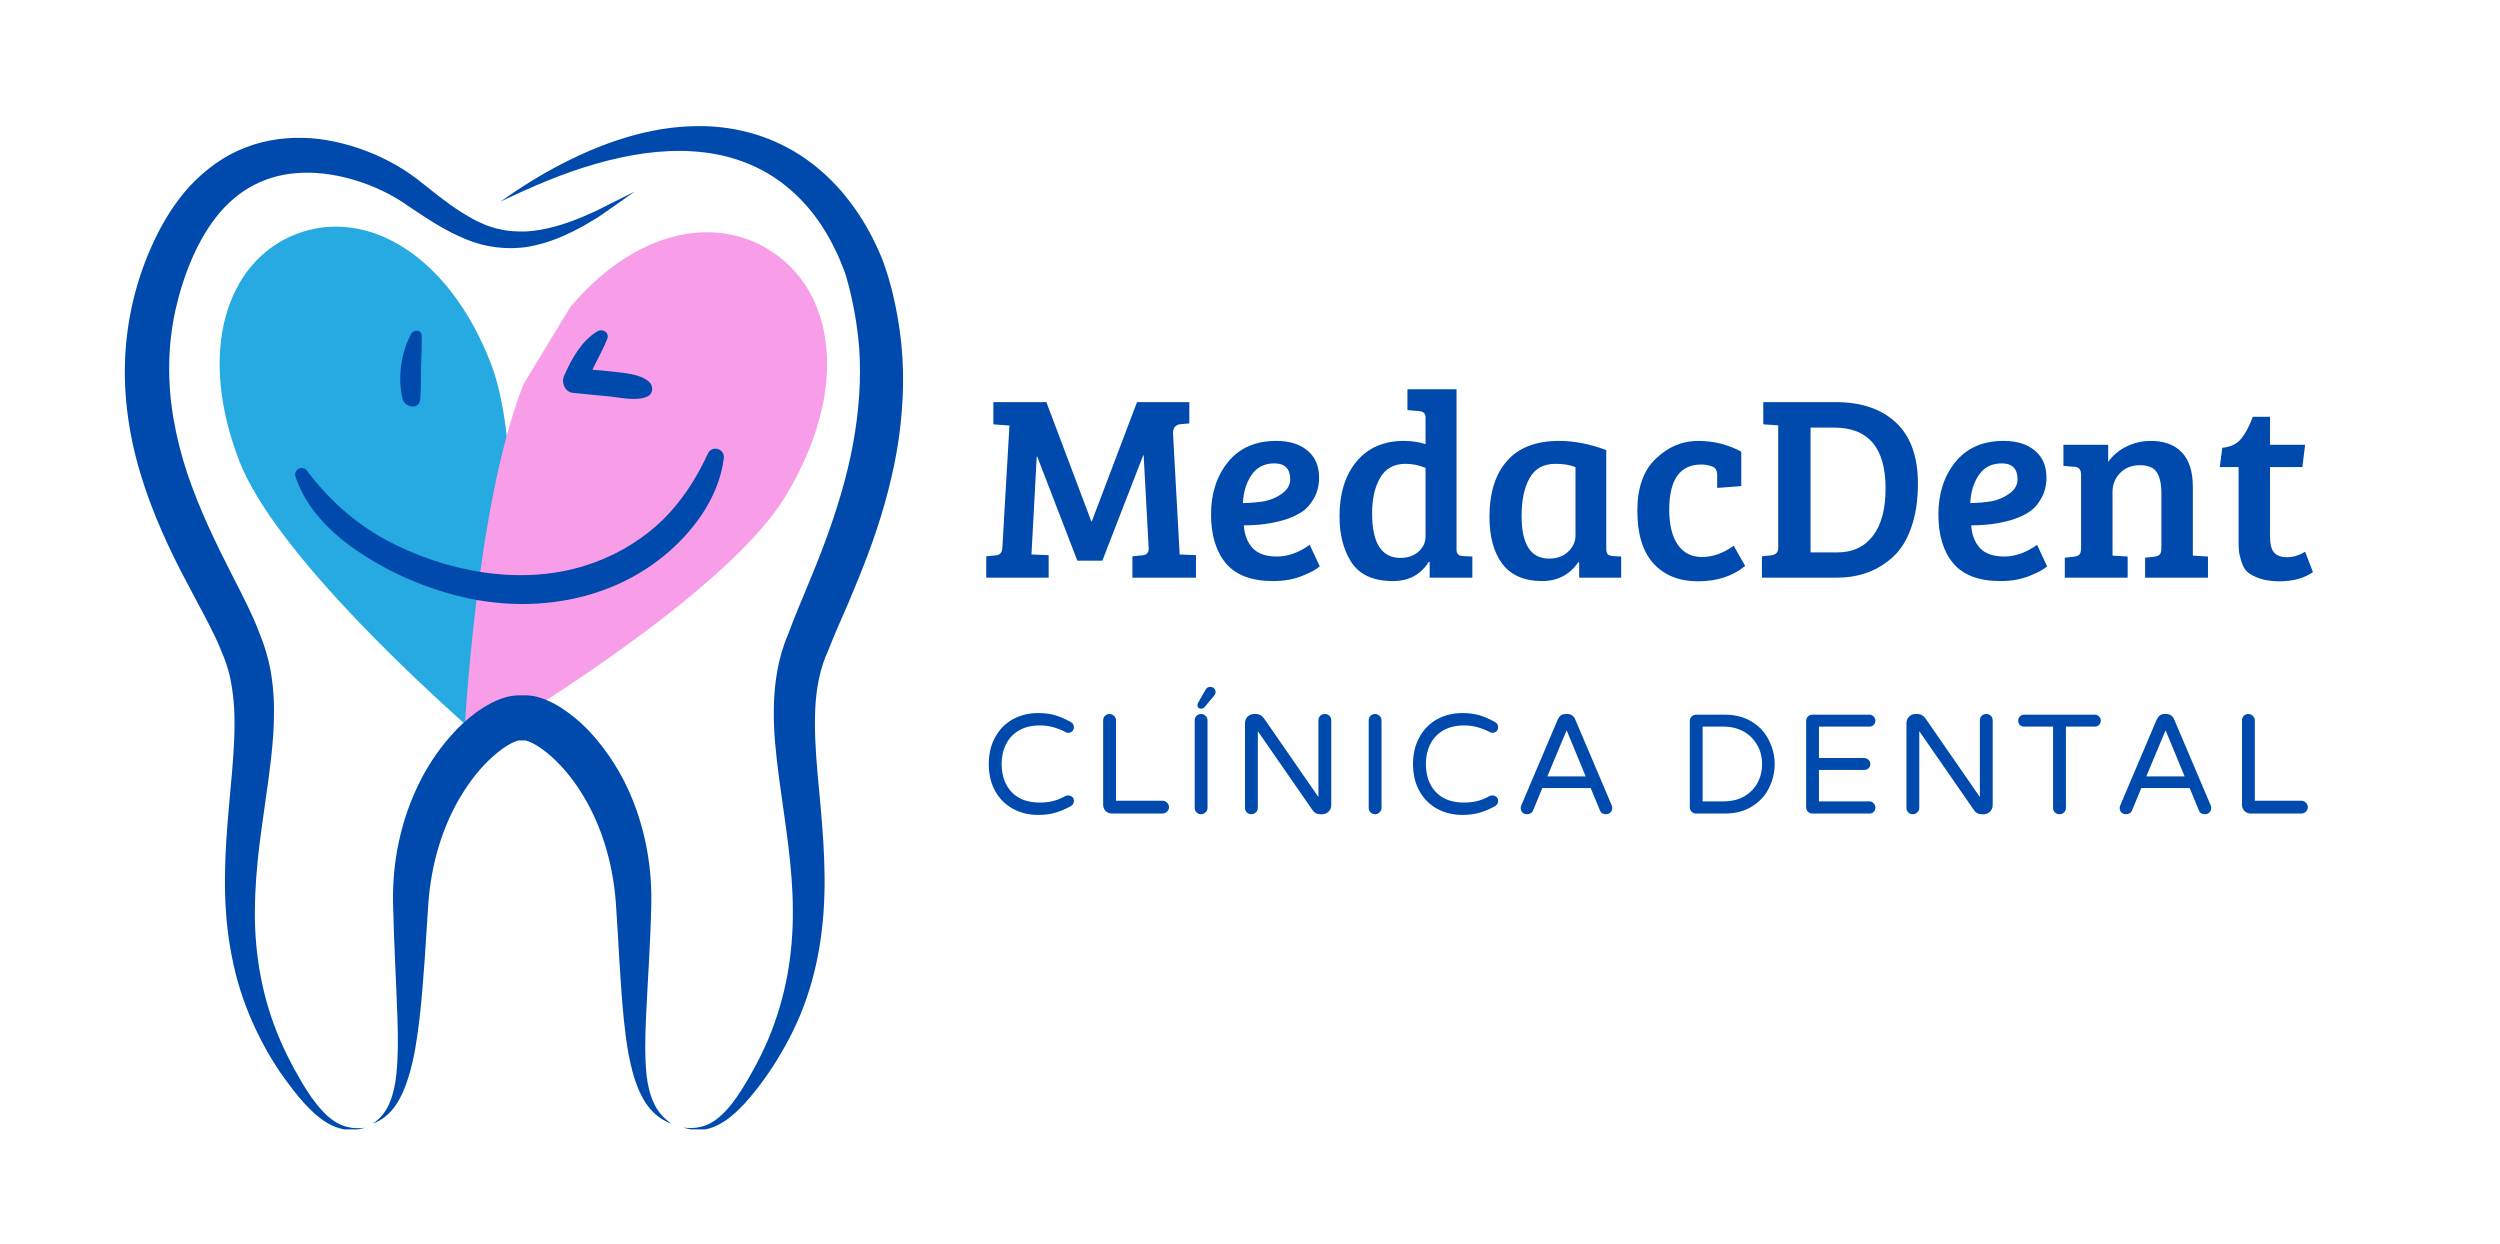 <svg xmlns="http://www.w3.org/2000/svg" xmlns:xlink="http://www.w3.org/1999/xlink" width="227" zoomAndPan="magnify" viewBox="0 0 170.25 84.75" height="113" preserveAspectRatio="xMidYMid meet" version="1.0"><defs><g/><clipPath id="c1fdae930d"><path d="M 14 15 L 35 15 L 35 51 L 14 51 Z M 14 15 " clip-rule="nonzero"/></clipPath><clipPath id="4f387970ac"><path d="M 42.133 47.258 L 24.738 53.984 L 11.281 19.195 L 28.676 12.469 Z M 42.133 47.258 " clip-rule="nonzero"/></clipPath><clipPath id="4770107244"><path d="M 42.133 47.258 L 24.738 53.984 L 11.281 19.195 L 28.676 12.469 Z M 42.133 47.258 " clip-rule="nonzero"/></clipPath><clipPath id="fbf8cd9fb5"><path d="M 31 15 L 57 15 L 57 51 L 31 51 Z M 31 15 " clip-rule="nonzero"/></clipPath><clipPath id="4d56554f56"><path d="M 40.227 55.656 L 23.801 45.688 L 44.324 11.867 L 60.75 21.836 Z M 40.227 55.656 " clip-rule="nonzero"/></clipPath><clipPath id="503a9f195c"><path d="M 40.227 55.656 L 23.801 45.688 L 44.324 11.867 L 60.75 21.836 Z M 40.227 55.656 " clip-rule="nonzero"/></clipPath><clipPath id="a7d37b55ca"><path d="M 38 22 L 45 22 L 45 28 L 38 28 Z M 38 22 " clip-rule="nonzero"/></clipPath><clipPath id="3b057771e9"><path d="M 20.836 20.703 L 50.129 23.078 L 48.527 42.797 L 19.234 40.418 Z M 20.836 20.703 " clip-rule="nonzero"/></clipPath><clipPath id="62a55397e8"><path d="M 20.836 20.703 L 50.129 23.078 L 48.527 42.797 L 19.234 40.418 Z M 20.836 20.703 " clip-rule="nonzero"/></clipPath><clipPath id="b775a18244"><path d="M 20 30 L 50 30 L 50 42 L 20 42 Z M 20 30 " clip-rule="nonzero"/></clipPath><clipPath id="94d49e7f7a"><path d="M 20.836 20.703 L 50.129 23.078 L 48.527 42.797 L 19.234 40.418 Z M 20.836 20.703 " clip-rule="nonzero"/></clipPath><clipPath id="7dde1f9b97"><path d="M 20.836 20.703 L 50.129 23.078 L 48.527 42.797 L 19.234 40.418 Z M 20.836 20.703 " clip-rule="nonzero"/></clipPath><clipPath id="4f5e74ef4a"><path d="M 27 22 L 29 22 L 29 28 L 27 28 Z M 27 22 " clip-rule="nonzero"/></clipPath><clipPath id="c48ea3f744"><path d="M 20.836 20.703 L 50.129 23.078 L 48.527 42.797 L 19.234 40.418 Z M 20.836 20.703 " clip-rule="nonzero"/></clipPath><clipPath id="02d1a54f3c"><path d="M 20.836 20.703 L 50.129 23.078 L 48.527 42.797 L 19.234 40.418 Z M 20.836 20.703 " clip-rule="nonzero"/></clipPath><clipPath id="1ee8a318f0"><path d="M 8.465 8.527 L 61.531 8.527 L 61.531 76.91 L 8.465 76.91 Z M 8.465 8.527 " clip-rule="nonzero"/></clipPath></defs><g clip-path="url(#c1fdae930d)"><g clip-path="url(#4f387970ac)"><g clip-path="url(#4770107244)"><path fill="#27aae1" d="M 16.297 31.395 C 13.398 23.898 15.438 17.77 20.168 15.941 C 24.902 14.109 30.535 17.273 33.434 24.766 C 35.887 31.113 34.445 45.652 33.945 49.949 C 33.914 50.211 33.777 50.391 33.531 50.484 C 33.285 50.578 33.062 50.539 32.863 50.367 C 29.602 47.523 18.75 37.742 16.297 31.395 Z M 16.297 31.395 " fill-opacity="1" fill-rule="nonzero"/></g></g></g><g clip-path="url(#fbf8cd9fb5)"><g clip-path="url(#4d56554f56)"><g clip-path="url(#503a9f195c)"><path fill="#f89de7" d="M 36.836 23.715 C 41.254 16.438 47.719 14.184 52.312 16.973 C 56.91 19.762 57.898 26.539 53.48 33.816 C 49.742 39.98 36.602 48.168 32.672 50.527 C 32.434 50.672 32.195 50.668 31.957 50.523 C 31.719 50.379 31.605 50.168 31.625 49.891 C 31.902 45.312 33.098 29.879 36.836 23.715 Z M 36.836 23.715 " fill-opacity="1" fill-rule="nonzero"/></g></g></g><g clip-path="url(#a7d37b55ca)"><g clip-path="url(#3b057771e9)"><g clip-path="url(#62a55397e8)"><path fill="#004aad" d="M 40.684 22.562 C 39.586 23.219 38.902 24.477 38.406 25.617 C 38.203 26.078 38.496 26.703 39.02 26.754 C 39.871 26.844 40.723 26.926 41.566 27.004 C 42.328 27.086 43.332 27.32 44.051 27.02 C 44.48 26.836 44.531 26.312 44.207 26.004 C 43.609 25.461 42.504 25.402 41.734 25.309 C 40.844 25.203 39.949 25.141 39.059 25.141 C 39.336 25.516 39.617 25.902 39.887 26.277 C 40.258 25.156 40.914 24.184 41.348 23.09 C 41.527 22.66 41.055 22.344 40.684 22.562 Z M 40.684 22.562 " fill-opacity="1" fill-rule="nonzero"/></g></g></g><g clip-path="url(#b775a18244)"><g clip-path="url(#94d49e7f7a)"><g clip-path="url(#7dde1f9b97)"><path fill="#004aad" d="M 20.125 32.469 C 20.875 34.703 22.621 36.391 24.547 37.664 C 26.691 39.078 29.094 40.102 31.594 40.68 C 36.441 41.789 41.723 40.902 45.531 37.586 C 47.414 35.949 48.973 33.723 49.293 31.203 C 49.375 30.566 48.488 30.289 48.211 30.887 C 47.383 32.672 46.316 34.324 44.852 35.668 C 43.398 36.988 41.691 37.949 39.812 38.531 C 35.352 39.918 30.277 38.914 26.238 36.746 C 24.125 35.59 22.344 33.965 20.895 32.043 C 20.574 31.637 19.965 32 20.125 32.469 Z M 20.125 32.469 " fill-opacity="1" fill-rule="nonzero"/></g></g></g><g clip-path="url(#4f5e74ef4a)"><g clip-path="url(#c48ea3f744)"><g clip-path="url(#02d1a54f3c)"><path fill="#004aad" d="M 28.008 22.723 C 27.305 24 27.07 25.734 27.41 27.156 C 27.559 27.762 28.566 27.945 28.621 27.184 C 28.68 26.453 28.656 25.715 28.672 24.984 C 28.691 24.258 28.738 23.547 28.715 22.832 C 28.703 22.438 28.164 22.434 28.008 22.723 Z M 28.008 22.723 " fill-opacity="1" fill-rule="nonzero"/></g></g></g><g clip-path="url(#1ee8a318f0)"><path fill="#004aad" d="M 8.816 29.051 C 9.281 31.887 10.266 34.566 11.43 37.082 C 12.016 38.344 12.66 39.559 13.293 40.746 C 13.613 41.336 13.922 41.93 14.223 42.508 C 14.52 43.086 14.805 43.66 15.016 44.191 L 15.039 44.258 L 15.051 44.289 C 15.316 44.887 15.535 45.512 15.68 46.176 C 15.812 46.848 15.906 47.535 15.945 48.246 C 16.023 49.676 15.918 51.168 15.793 52.684 C 15.527 55.719 15.164 58.887 15.387 62.078 C 15.492 63.672 15.758 65.27 16.184 66.816 C 16.613 68.359 17.242 69.844 17.996 71.238 C 18.188 71.582 18.375 71.938 18.594 72.266 C 18.809 72.598 19.004 72.941 19.246 73.254 C 19.48 73.574 19.703 73.895 19.945 74.203 C 20.188 74.516 20.438 74.816 20.703 75.113 C 21.242 75.691 21.828 76.266 22.562 76.621 C 22.926 76.801 23.324 76.918 23.723 76.941 C 24.121 76.973 24.512 76.898 24.887 76.797 C 24.5 76.844 24.113 76.844 23.746 76.766 C 23.379 76.695 23.039 76.535 22.734 76.332 C 22.426 76.125 22.152 75.875 21.906 75.594 C 21.652 75.324 21.422 75.023 21.207 74.719 C 20.988 74.414 20.785 74.094 20.59 73.766 C 20.398 73.441 20.215 73.102 20.027 72.777 C 19.672 72.109 19.328 71.438 19.039 70.738 C 17.855 67.969 17.336 65 17.355 62.023 C 17.367 60.531 17.488 59.035 17.668 57.535 C 17.855 56.031 18.094 54.516 18.297 52.965 C 18.398 52.188 18.496 51.41 18.562 50.605 C 18.637 49.809 18.664 48.988 18.66 48.16 C 18.648 47.336 18.574 46.484 18.422 45.633 C 18.262 44.781 18.008 43.934 17.664 43.109 L 17.699 43.207 C 17.441 42.477 17.137 41.836 16.836 41.211 C 16.535 40.582 16.223 39.98 15.918 39.383 C 15.309 38.188 14.719 37.012 14.18 35.82 C 13.645 34.637 13.156 33.438 12.75 32.223 C 12.352 31.012 12.031 29.781 11.82 28.543 C 11.395 26.07 11.41 23.547 11.949 21.113 C 12.496 18.695 13.457 16.273 14.965 14.477 C 15.73 13.594 16.637 12.867 17.688 12.414 C 18.727 11.938 19.895 11.742 21.09 11.762 C 22.293 11.785 23.516 12.031 24.695 12.441 C 25.285 12.648 25.859 12.895 26.414 13.18 C 26.684 13.324 26.957 13.477 27.215 13.637 L 27.41 13.766 L 27.613 13.902 L 28.035 14.188 C 29.164 14.941 30.336 15.719 31.676 16.27 C 33.004 16.844 34.547 17.035 35.961 16.805 C 37.379 16.566 38.664 15.984 39.852 15.316 L 40.734 14.789 C 41.02 14.602 41.289 14.402 41.566 14.211 C 42.121 13.824 42.676 13.438 43.219 13.047 C 42.617 13.344 42.012 13.648 41.41 13.953 C 41.109 14.102 40.812 14.258 40.512 14.402 L 39.598 14.801 C 38.375 15.309 37.102 15.684 35.84 15.762 C 35.211 15.773 34.59 15.758 33.992 15.598 C 33.691 15.551 33.402 15.43 33.113 15.34 C 32.969 15.285 32.828 15.211 32.691 15.152 C 32.551 15.094 32.406 15.031 32.273 14.949 C 31.168 14.363 30.133 13.57 29.094 12.738 L 28.699 12.426 L 28.5 12.27 L 28.277 12.098 C 27.984 11.875 27.68 11.676 27.375 11.484 C 26.758 11.102 26.117 10.77 25.453 10.488 C 24.125 9.926 22.703 9.539 21.211 9.414 C 19.727 9.305 18.164 9.48 16.715 10.047 C 15.254 10.598 13.98 11.555 12.938 12.66 C 11.914 13.781 11.129 15.055 10.508 16.371 C 9.891 17.688 9.406 19.043 9.074 20.449 C 8.738 21.855 8.547 23.301 8.508 24.746 C 8.465 26.191 8.582 27.637 8.816 29.051 Z M 58.023 20.402 C 57.957 20.137 57.902 19.867 57.836 19.605 L 57.625 18.832 C 57.59 18.699 57.539 18.594 57.504 18.473 L 57.359 18.098 C 57.258 17.852 57.16 17.598 57.047 17.355 C 56.598 16.379 56.062 15.449 55.418 14.609 C 54.77 13.77 54.023 13.023 53.172 12.395 C 52.328 11.766 51.379 11.277 50.371 10.93 C 49.363 10.578 48.289 10.379 47.195 10.309 C 46.098 10.234 44.98 10.293 43.867 10.445 C 42.75 10.602 41.633 10.852 40.535 11.168 C 39.43 11.488 38.34 11.871 37.27 12.309 C 36.195 12.746 35.133 13.227 34.078 13.734 C 35.98 12.371 38.02 11.176 40.203 10.242 C 42.395 9.316 44.754 8.652 47.227 8.594 C 48.465 8.555 49.727 8.688 50.949 9.008 C 52.176 9.324 53.363 9.844 54.445 10.535 C 55.523 11.223 56.492 12.086 57.324 13.051 C 58.148 14.02 58.855 15.078 59.422 16.207 C 59.566 16.484 59.699 16.777 59.828 17.059 L 60.016 17.492 C 60.074 17.645 60.148 17.809 60.195 17.957 L 60.492 18.859 C 60.582 19.16 60.66 19.457 60.738 19.75 C 61.039 20.953 61.25 22.172 61.379 23.402 C 61.504 24.633 61.531 25.871 61.469 27.102 C 61.41 28.332 61.277 29.551 61.066 30.758 C 60.637 33.164 59.953 35.5 59.109 37.746 C 58.688 38.867 58.234 39.969 57.777 41.055 C 57.312 42.129 56.828 43.195 56.438 44.211 L 56.41 44.277 L 56.398 44.305 C 55.855 45.484 55.586 46.824 55.52 48.246 C 55.453 49.672 55.543 51.16 55.676 52.676 C 55.949 55.707 56.309 58.879 56.086 62.086 C 55.973 63.684 55.723 65.281 55.285 66.832 C 55.066 67.605 54.809 68.367 54.5 69.109 C 54.191 69.852 53.84 70.57 53.453 71.262 C 52.676 72.656 51.789 73.949 50.723 75.133 C 50.18 75.711 49.586 76.277 48.852 76.633 C 48.484 76.816 48.086 76.93 47.688 76.949 C 47.281 76.973 46.895 76.898 46.52 76.789 C 46.906 76.832 47.293 76.832 47.66 76.754 C 48.031 76.676 48.367 76.52 48.668 76.312 C 49.273 75.891 49.754 75.312 50.184 74.695 C 50.613 74.082 50.988 73.418 51.355 72.754 C 51.719 72.09 52.051 71.406 52.34 70.719 C 52.918 69.332 53.34 67.902 53.613 66.441 C 53.879 64.98 54.004 63.504 53.992 62.02 C 53.992 59.035 53.469 56.066 53.051 52.973 C 52.852 51.422 52.664 49.828 52.699 48.16 C 52.73 46.527 52.977 44.789 53.684 43.164 C 54.105 42.008 54.566 40.949 55 39.887 C 55.441 38.82 55.875 37.766 56.262 36.695 C 57.035 34.566 57.691 32.418 58.09 30.234 C 58.492 28.055 58.664 25.84 58.508 23.656 C 58.414 22.559 58.258 21.473 58.023 20.402 Z M 26.559 75.035 C 26.793 74.453 26.922 73.828 26.988 73.195 C 27.121 71.926 27.109 70.629 27.066 69.332 C 26.98 66.727 26.816 64.113 26.766 61.438 C 26.75 60.738 26.789 60.039 26.848 59.34 C 26.922 58.637 27.023 57.938 27.18 57.246 C 27.477 55.855 27.957 54.5 28.605 53.207 C 29.258 51.914 30.094 50.715 31.133 49.641 C 31.664 49.109 32.238 48.613 32.926 48.18 C 33.27 47.965 33.645 47.766 34.09 47.594 C 34.312 47.512 34.566 47.438 34.863 47.391 C 35 47.367 35.211 47.352 35.332 47.352 L 35.859 47.352 C 36.027 47.359 36.203 47.379 36.336 47.402 L 36.547 47.445 L 36.734 47.5 C 36.859 47.535 36.973 47.578 37.082 47.617 C 37.523 47.789 37.891 47.992 38.234 48.211 C 38.91 48.652 39.492 49.145 40.016 49.676 C 41.055 50.77 41.887 51.977 42.539 53.262 C 43.828 55.844 44.402 58.711 44.355 61.5 C 44.301 64.172 44.105 66.797 43.988 69.398 C 43.934 70.695 43.902 71.992 44.035 73.25 C 44.113 73.875 44.238 74.496 44.504 75.066 C 44.746 75.645 45.176 76.141 45.719 76.52 C 45.09 76.301 44.52 75.867 44.105 75.301 C 43.895 75.023 43.727 74.715 43.582 74.402 C 43.43 74.086 43.316 73.762 43.207 73.434 C 42.797 72.121 42.629 70.773 42.484 69.445 C 42.219 66.793 42.129 64.152 41.945 61.566 C 41.773 59.098 41.125 56.699 39.969 54.621 C 39.387 53.582 38.688 52.621 37.875 51.824 C 37.469 51.426 37.039 51.07 36.605 50.801 C 36.395 50.668 36.18 50.559 36.004 50.492 C 35.961 50.473 35.918 50.461 35.887 50.457 L 35.84 50.438 C 35.828 50.438 35.82 50.438 35.809 50.43 C 35.805 50.43 35.797 50.426 35.797 50.426 L 35.34 50.426 C 35.332 50.426 35.328 50.426 35.328 50.426 C 35.328 50.426 35.328 50.43 35.328 50.426 C 35.328 50.426 35.332 50.426 35.332 50.426 C 35.328 50.426 35.328 50.426 35.328 50.426 C 35.297 50.43 35.23 50.441 35.145 50.473 C 34.977 50.535 34.766 50.637 34.547 50.77 C 34.121 51.027 33.684 51.398 33.281 51.781 C 32.461 52.574 31.762 53.539 31.176 54.57 C 30.012 56.648 29.352 59.043 29.172 61.504 C 28.992 64.094 28.871 66.742 28.566 69.391 C 28.406 70.715 28.223 72.059 27.812 73.367 C 27.609 74.02 27.348 74.672 26.961 75.25 C 26.57 75.824 26.02 76.309 25.387 76.512 C 25.949 76.152 26.336 75.621 26.559 75.035 Z M 35.797 50.426 C 35.793 50.43 35.785 50.426 35.797 50.426 Z M 35.797 50.426 " fill-opacity="1" fill-rule="nonzero"/></g><g fill="#004aad" fill-opacity="1"><g transform="translate(66.805, 39.337)"><g><path d="M 4.453 -11.953 L 7.516 -3.828 L 7.547 -3.828 L 10.625 -11.953 L 14.188 -11.953 L 14.188 -10.5 L 13.594 -10.453 C 13.238 -10.41 13.066 -10.195 13.078 -9.812 L 13.531 -1.578 L 14.641 -1.531 L 14.641 0 L 10.312 0 L 10.312 -1.453 L 10.953 -1.516 C 11.273 -1.535 11.43 -1.691 11.422 -1.984 L 11.078 -8.328 L 11.047 -8.328 L 8.266 -1.156 L 6.562 -1.156 L 3.828 -8.25 L 3.797 -8.25 L 3.438 -1.578 L 4.609 -1.531 L 4.609 0 L 0.359 0 L 0.359 -1.453 L 1 -1.516 C 1.281 -1.535 1.43 -1.695 1.453 -2 L 1.938 -10.359 L 0.844 -10.438 L 0.844 -11.953 Z M 4.453 -11.953 "/></g></g></g><g fill="#004aad" fill-opacity="1"><g transform="translate(81.8, 39.337)"><g><path d="M 5.109 -9.312 C 6.004 -9.312 6.711 -9.094 7.234 -8.656 C 7.766 -8.219 8.031 -7.602 8.031 -6.812 C 8.031 -6.289 7.914 -5.828 7.688 -5.422 C 7.469 -5.016 7.188 -4.695 6.844 -4.469 C 6.508 -4.25 6.102 -4.066 5.625 -3.922 C 4.82 -3.68 3.914 -3.562 2.906 -3.562 C 2.945 -2.926 3.145 -2.41 3.5 -2.016 C 3.863 -1.629 4.414 -1.438 5.156 -1.438 C 5.906 -1.438 6.648 -1.703 7.391 -2.234 L 8.078 -0.766 C 7.836 -0.555 7.43 -0.336 6.859 -0.109 C 6.285 0.117 5.633 0.234 4.906 0.234 C 3.445 0.234 2.375 -0.164 1.688 -0.969 C 1.008 -1.781 0.672 -2.895 0.672 -4.312 C 0.672 -5.727 1.055 -6.914 1.828 -7.875 C 2.609 -8.832 3.703 -9.312 5.109 -9.312 Z M 4.297 -5.203 C 4.734 -5.285 5.133 -5.457 5.5 -5.719 C 5.875 -5.988 6.062 -6.312 6.062 -6.688 C 6.062 -7.414 5.703 -7.781 4.984 -7.781 C 4.305 -7.781 3.785 -7.516 3.422 -6.984 C 3.066 -6.453 2.875 -5.816 2.844 -5.078 C 3.375 -5.086 3.859 -5.129 4.297 -5.203 Z M 4.297 -5.203 "/></g></g></g><g fill="#004aad" fill-opacity="1"><g transform="translate(90.502, 39.337)"><g><path d="M 5.109 -9.312 C 5.617 -9.312 6.109 -9.238 6.578 -9.094 L 6.578 -10.922 C 6.578 -11.18 6.422 -11.32 6.109 -11.344 L 5.344 -11.406 L 5.344 -12.828 L 8.688 -12.828 L 8.688 -1.891 C 8.695 -1.609 8.848 -1.469 9.141 -1.469 L 9.766 -1.438 L 9.766 0 L 6.859 0 L 6.859 -1.062 L 6.797 -1.078 C 6.254 -0.203 5.441 0.234 4.359 0.234 C 2.984 0.234 2.02 -0.223 1.469 -1.141 C 0.969 -1.961 0.719 -2.973 0.719 -4.172 C 0.719 -5.734 1.102 -6.977 1.875 -7.906 C 2.656 -8.844 3.734 -9.312 5.109 -9.312 Z M 6.578 -2.812 L 6.578 -7.469 C 6.148 -7.656 5.695 -7.75 5.219 -7.75 C 4.426 -7.75 3.848 -7.43 3.484 -6.797 C 3.117 -6.16 2.938 -5.352 2.938 -4.375 C 2.938 -2.352 3.582 -1.344 4.875 -1.344 C 5.363 -1.344 5.77 -1.484 6.094 -1.766 C 6.414 -2.047 6.578 -2.395 6.578 -2.812 Z M 6.578 -2.812 "/></g></g></g><g fill="#004aad" fill-opacity="1"><g transform="translate(100.714, 39.337)"><g><path d="M 8.672 -8.688 L 8.672 -2 C 8.672 -1.801 8.703 -1.664 8.766 -1.594 C 8.828 -1.531 8.945 -1.488 9.125 -1.469 L 9.688 -1.438 L 9.688 0 L 6.828 0 L 6.828 -1.047 L 6.781 -1.062 C 6.176 -0.195 5.352 0.234 4.312 0.234 C 3.094 0.234 2.188 -0.156 1.594 -0.938 C 1.008 -1.719 0.719 -2.785 0.719 -4.141 C 0.719 -5.766 1.113 -7.031 1.906 -7.938 C 2.695 -8.852 3.883 -9.312 5.469 -9.312 C 6.488 -9.312 7.555 -9.102 8.672 -8.688 Z M 6.578 -2.859 L 6.578 -7.516 C 6.242 -7.672 5.785 -7.75 5.203 -7.75 C 4.398 -7.75 3.816 -7.426 3.453 -6.781 C 3.086 -6.133 2.906 -5.273 2.906 -4.203 C 2.906 -2.266 3.531 -1.297 4.781 -1.297 C 5.312 -1.297 5.742 -1.453 6.078 -1.766 C 6.41 -2.086 6.578 -2.453 6.578 -2.859 Z M 6.578 -2.859 "/></g></g></g><g fill="#004aad" fill-opacity="1"><g transform="translate(110.909, 39.337)"><g><path d="M 2.766 -4.625 C 2.766 -3.602 2.957 -2.812 3.344 -2.25 C 3.727 -1.688 4.281 -1.406 5 -1.406 C 5.727 -1.406 6.445 -1.66 7.156 -2.172 L 7.938 -0.797 C 7.082 -0.098 6.016 0.25 4.734 0.25 C 3.453 0.25 2.441 -0.148 1.703 -0.953 C 0.961 -1.766 0.594 -2.961 0.594 -4.547 C 0.594 -6.129 1.016 -7.316 1.859 -8.109 C 2.703 -8.91 3.656 -9.312 4.719 -9.312 C 5.781 -9.312 6.766 -9.066 7.672 -8.578 L 7.672 -6.234 L 6.031 -6.109 L 6.031 -6.984 C 6.031 -7.305 5.91 -7.504 5.672 -7.578 C 5.441 -7.66 5.203 -7.703 4.953 -7.703 C 3.492 -7.703 2.766 -6.676 2.766 -4.625 Z M 2.766 -4.625 "/></g></g></g><g fill="#004aad" fill-opacity="1"><g transform="translate(119.377, 39.337)"><g><path d="M 0.609 0 L 0.609 -1.453 L 1.203 -1.516 C 1.547 -1.547 1.719 -1.711 1.719 -2.016 L 1.719 -10.375 L 0.703 -10.438 L 0.703 -11.953 L 5.625 -11.953 C 7.383 -11.953 8.758 -11.484 9.75 -10.547 C 10.738 -9.617 11.234 -8.238 11.234 -6.406 C 11.234 -5.258 11.082 -4.266 10.781 -3.422 C 10.488 -2.578 10.082 -1.914 9.562 -1.438 C 8.531 -0.477 7.25 0 5.719 0 Z M 3.922 -10.219 L 3.922 -1.719 L 5.75 -1.719 C 6.781 -1.719 7.582 -2.086 8.156 -2.828 C 8.738 -3.578 9.031 -4.66 9.031 -6.078 C 9.031 -8.836 7.859 -10.219 5.516 -10.219 Z M 3.922 -10.219 "/></g></g></g><g fill="#004aad" fill-opacity="1"><g transform="translate(131.333, 39.337)"><g><path d="M 5.109 -9.312 C 6.004 -9.312 6.711 -9.094 7.234 -8.656 C 7.766 -8.219 8.031 -7.602 8.031 -6.812 C 8.031 -6.289 7.914 -5.828 7.688 -5.422 C 7.469 -5.016 7.188 -4.695 6.844 -4.469 C 6.508 -4.25 6.102 -4.066 5.625 -3.922 C 4.82 -3.68 3.914 -3.562 2.906 -3.562 C 2.945 -2.926 3.145 -2.41 3.5 -2.016 C 3.863 -1.629 4.414 -1.438 5.156 -1.438 C 5.906 -1.438 6.648 -1.703 7.391 -2.234 L 8.078 -0.766 C 7.836 -0.555 7.43 -0.336 6.859 -0.109 C 6.285 0.117 5.633 0.234 4.906 0.234 C 3.445 0.234 2.375 -0.164 1.688 -0.969 C 1.008 -1.781 0.672 -2.895 0.672 -4.312 C 0.672 -5.727 1.055 -6.914 1.828 -7.875 C 2.609 -8.832 3.703 -9.312 5.109 -9.312 Z M 4.297 -5.203 C 4.734 -5.285 5.133 -5.457 5.5 -5.719 C 5.875 -5.988 6.062 -6.312 6.062 -6.688 C 6.062 -7.414 5.703 -7.781 4.984 -7.781 C 4.305 -7.781 3.785 -7.516 3.422 -6.984 C 3.066 -6.453 2.875 -5.816 2.844 -5.078 C 3.375 -5.086 3.859 -5.129 4.297 -5.203 Z M 4.297 -5.203 "/></g></g></g><g fill="#004aad" fill-opacity="1"><g transform="translate(140.035, 39.337)"><g><path d="M 0.484 -7.609 L 0.484 -9.047 L 3.531 -9.047 L 3.531 -7.875 C 3.844 -8.32 4.254 -8.672 4.766 -8.922 C 5.285 -9.18 5.844 -9.312 6.438 -9.312 C 7.352 -9.312 8.055 -9.051 8.547 -8.531 C 9.047 -8.008 9.297 -7.227 9.297 -6.188 L 9.297 -1.5 L 10.328 -1.438 L 10.328 0 L 6.047 0 L 6.047 -1.359 L 6.641 -1.422 C 6.816 -1.441 6.945 -1.488 7.031 -1.562 C 7.113 -1.645 7.156 -1.797 7.156 -2.016 L 7.156 -5.719 C 7.156 -6.375 7.051 -6.859 6.844 -7.172 C 6.645 -7.492 6.258 -7.656 5.688 -7.656 C 5.125 -7.656 4.672 -7.473 4.328 -7.109 C 3.992 -6.754 3.828 -6.332 3.828 -5.844 L 3.828 -1.5 L 4.859 -1.438 L 4.859 0 L 0.578 0 L 0.578 -1.359 L 1.172 -1.422 C 1.348 -1.441 1.477 -1.488 1.562 -1.562 C 1.645 -1.645 1.688 -1.797 1.688 -2.016 L 1.688 -7 C 1.688 -7.352 1.535 -7.535 1.234 -7.547 Z M 0.484 -7.609 "/></g></g></g><g fill="#004aad" fill-opacity="1"><g transform="translate(150.823, 39.337)"><g><path d="M 2.594 -10.953 L 3.766 -10.953 L 3.766 -9.047 L 6.156 -9.047 L 5.969 -7.531 L 3.766 -7.531 L 3.766 -2.812 C 3.766 -2.281 3.859 -1.91 4.047 -1.703 C 4.234 -1.492 4.531 -1.391 4.938 -1.391 C 5.344 -1.391 5.75 -1.516 6.156 -1.766 L 6.688 -0.375 C 6.094 0.039 5.332 0.25 4.406 0.25 C 3.863 0.25 3.406 0.18 3.031 0.047 C 2.664 -0.086 2.391 -0.238 2.203 -0.406 C 2.023 -0.582 1.891 -0.832 1.797 -1.156 C 1.703 -1.477 1.648 -1.727 1.641 -1.906 C 1.629 -2.094 1.625 -2.367 1.625 -2.734 L 1.625 -7.531 L 0.344 -7.531 L 0.516 -8.844 C 1.078 -8.895 1.504 -9.098 1.797 -9.453 C 2.086 -9.805 2.352 -10.305 2.594 -10.953 Z M 2.594 -10.953 "/></g></g></g><g fill="#004aad" fill-opacity="1"><g transform="translate(66.805, 55.403)"><g><path d="M 3.906 0.094 C 3.258 0.094 2.68 -0.047 2.172 -0.328 C 1.66 -0.609 1.258 -1.008 0.969 -1.531 C 0.676 -2.051 0.531 -2.664 0.531 -3.375 C 0.531 -4.07 0.676 -4.68 0.969 -5.203 C 1.258 -5.734 1.66 -6.141 2.172 -6.422 C 2.68 -6.703 3.258 -6.844 3.906 -6.844 C 4.344 -6.844 4.734 -6.789 5.078 -6.688 C 5.422 -6.582 5.766 -6.43 6.109 -6.234 C 6.254 -6.16 6.328 -6.039 6.328 -5.875 C 6.328 -5.77 6.289 -5.68 6.219 -5.609 C 6.145 -5.535 6.051 -5.5 5.938 -5.5 C 5.875 -5.5 5.816 -5.516 5.766 -5.547 C 5.484 -5.691 5.207 -5.801 4.938 -5.875 C 4.664 -5.957 4.352 -6 4 -6 C 3.445 -6 2.973 -5.883 2.578 -5.656 C 2.191 -5.426 1.898 -5.113 1.703 -4.719 C 1.504 -4.32 1.406 -3.875 1.406 -3.375 C 1.406 -2.863 1.504 -2.41 1.703 -2.016 C 1.898 -1.617 2.191 -1.305 2.578 -1.078 C 2.973 -0.859 3.445 -0.75 4 -0.75 C 4.352 -0.75 4.664 -0.785 4.938 -0.859 C 5.207 -0.93 5.484 -1.047 5.766 -1.203 C 5.816 -1.223 5.875 -1.234 5.938 -1.234 C 6.051 -1.234 6.145 -1.195 6.219 -1.125 C 6.289 -1.062 6.328 -0.977 6.328 -0.875 C 6.328 -0.707 6.254 -0.582 6.109 -0.5 C 5.766 -0.312 5.422 -0.164 5.078 -0.062 C 4.734 0.039 4.344 0.094 3.906 0.094 Z M 3.906 0.094 "/></g></g></g><g fill="#004aad" fill-opacity="1"><g transform="translate(74.187, 55.403)"><g><path d="M 1.547 0 C 1.379 0 1.234 -0.055 1.109 -0.172 C 0.992 -0.297 0.938 -0.441 0.938 -0.609 L 0.938 -6.344 C 0.938 -6.469 0.977 -6.57 1.062 -6.656 C 1.145 -6.738 1.25 -6.781 1.375 -6.781 C 1.488 -6.781 1.586 -6.738 1.672 -6.656 C 1.766 -6.57 1.812 -6.469 1.812 -6.344 L 1.812 -0.875 L 4.969 -0.875 C 5.094 -0.875 5.195 -0.832 5.281 -0.75 C 5.375 -0.664 5.422 -0.562 5.422 -0.438 C 5.422 -0.312 5.375 -0.207 5.281 -0.125 C 5.195 -0.039 5.094 0 4.969 0 Z M 1.547 0 "/></g></g></g><g fill="#004aad" fill-opacity="1"><g transform="translate(80.421, 55.403)"><g><path d="M 1.375 0.047 C 1.25 0.047 1.145 0.004 1.062 -0.078 C 0.977 -0.16 0.938 -0.266 0.938 -0.391 L 0.938 -6.344 C 0.938 -6.469 0.977 -6.57 1.062 -6.656 C 1.145 -6.738 1.25 -6.781 1.375 -6.781 C 1.488 -6.781 1.586 -6.738 1.672 -6.656 C 1.766 -6.57 1.812 -6.469 1.812 -6.344 L 1.812 -0.391 C 1.812 -0.266 1.766 -0.16 1.672 -0.078 C 1.586 0.004 1.488 0.047 1.375 0.047 Z M 1.375 -7.141 C 1.301 -7.141 1.238 -7.16 1.188 -7.203 C 1.145 -7.254 1.125 -7.316 1.125 -7.391 C 1.125 -7.453 1.145 -7.516 1.188 -7.578 L 1.688 -8.453 C 1.75 -8.566 1.852 -8.625 2 -8.625 C 2.102 -8.625 2.188 -8.594 2.25 -8.531 C 2.32 -8.469 2.359 -8.383 2.359 -8.281 C 2.359 -8.188 2.328 -8.102 2.266 -8.031 L 1.594 -7.234 C 1.531 -7.172 1.457 -7.141 1.375 -7.141 Z M 1.375 -7.141 "/></g></g></g><g fill="#004aad" fill-opacity="1"><g transform="translate(83.846, 55.403)"><g><path d="M 1.375 0.047 C 1.25 0.047 1.145 0.004 1.062 -0.078 C 0.977 -0.16 0.938 -0.266 0.938 -0.391 L 0.938 -6.156 C 0.938 -6.32 0.992 -6.469 1.109 -6.594 C 1.234 -6.719 1.383 -6.781 1.562 -6.781 L 1.688 -6.781 C 1.895 -6.781 2.07 -6.688 2.219 -6.5 L 5.938 -1.125 L 5.938 -6.344 C 5.938 -6.469 5.977 -6.57 6.062 -6.656 C 6.145 -6.738 6.25 -6.781 6.375 -6.781 C 6.5 -6.781 6.602 -6.738 6.688 -6.656 C 6.77 -6.57 6.812 -6.469 6.812 -6.344 L 6.812 -0.578 C 6.812 -0.398 6.75 -0.25 6.625 -0.125 C 6.5 -0.008 6.352 0.047 6.188 0.047 L 6.062 0.047 C 5.957 0.047 5.859 0.023 5.766 -0.016 C 5.68 -0.066 5.609 -0.133 5.547 -0.219 L 1.812 -5.609 L 1.812 -0.391 C 1.812 -0.266 1.766 -0.16 1.672 -0.078 C 1.586 0.004 1.488 0.047 1.375 0.047 Z M 1.375 0.047 "/></g></g></g><g fill="#004aad" fill-opacity="1"><g transform="translate(92.27, 55.403)"><g><path d="M 1.375 0.047 C 1.25 0.047 1.145 0.004 1.062 -0.078 C 0.977 -0.16 0.938 -0.266 0.938 -0.391 L 0.938 -6.344 C 0.938 -6.469 0.977 -6.57 1.062 -6.656 C 1.145 -6.738 1.25 -6.781 1.375 -6.781 C 1.488 -6.781 1.586 -6.738 1.672 -6.656 C 1.766 -6.57 1.812 -6.469 1.812 -6.344 L 1.812 -0.391 C 1.812 -0.266 1.766 -0.16 1.672 -0.078 C 1.586 0.004 1.488 0.047 1.375 0.047 Z M 1.375 0.047 "/></g></g></g><g fill="#004aad" fill-opacity="1"><g transform="translate(95.696, 55.403)"><g><path d="M 3.906 0.094 C 3.258 0.094 2.68 -0.047 2.172 -0.328 C 1.66 -0.609 1.258 -1.008 0.969 -1.531 C 0.676 -2.051 0.531 -2.664 0.531 -3.375 C 0.531 -4.07 0.676 -4.68 0.969 -5.203 C 1.258 -5.734 1.66 -6.141 2.172 -6.422 C 2.68 -6.703 3.258 -6.844 3.906 -6.844 C 4.344 -6.844 4.734 -6.789 5.078 -6.688 C 5.422 -6.582 5.766 -6.43 6.109 -6.234 C 6.254 -6.16 6.328 -6.039 6.328 -5.875 C 6.328 -5.77 6.289 -5.68 6.219 -5.609 C 6.145 -5.535 6.051 -5.5 5.938 -5.5 C 5.875 -5.5 5.816 -5.516 5.766 -5.547 C 5.484 -5.691 5.207 -5.801 4.938 -5.875 C 4.664 -5.957 4.352 -6 4 -6 C 3.445 -6 2.973 -5.883 2.578 -5.656 C 2.191 -5.426 1.898 -5.113 1.703 -4.719 C 1.504 -4.32 1.406 -3.875 1.406 -3.375 C 1.406 -2.863 1.504 -2.41 1.703 -2.016 C 1.898 -1.617 2.191 -1.305 2.578 -1.078 C 2.973 -0.859 3.445 -0.75 4 -0.75 C 4.352 -0.75 4.664 -0.785 4.938 -0.859 C 5.207 -0.93 5.484 -1.047 5.766 -1.203 C 5.816 -1.223 5.875 -1.234 5.938 -1.234 C 6.051 -1.234 6.145 -1.195 6.219 -1.125 C 6.289 -1.062 6.328 -0.977 6.328 -0.875 C 6.328 -0.707 6.254 -0.582 6.109 -0.5 C 5.766 -0.312 5.422 -0.164 5.078 -0.062 C 4.734 0.039 4.344 0.094 3.906 0.094 Z M 3.906 0.094 "/></g></g></g><g fill="#004aad" fill-opacity="1"><g transform="translate(103.078, 55.403)"><g><path d="M 0.922 0.047 C 0.785 0.047 0.676 0.004 0.594 -0.078 C 0.52 -0.16 0.484 -0.266 0.484 -0.391 C 0.484 -0.441 0.5 -0.504 0.531 -0.578 L 3 -6.391 C 3.051 -6.504 3.117 -6.598 3.203 -6.672 C 3.297 -6.742 3.41 -6.781 3.547 -6.781 L 3.656 -6.781 C 3.789 -6.781 3.906 -6.742 4 -6.672 C 4.094 -6.598 4.16 -6.504 4.203 -6.391 L 6.672 -0.578 C 6.703 -0.504 6.719 -0.441 6.719 -0.391 C 6.719 -0.266 6.676 -0.16 6.594 -0.078 C 6.52 0.004 6.414 0.047 6.281 0.047 C 6.195 0.047 6.113 0.023 6.031 -0.016 C 5.957 -0.066 5.906 -0.133 5.875 -0.219 L 5.25 -1.734 L 1.953 -1.734 L 1.328 -0.219 C 1.297 -0.133 1.238 -0.066 1.156 -0.016 C 1.082 0.023 1.004 0.047 0.922 0.047 Z M 2.297 -2.531 L 4.906 -2.531 L 3.609 -5.672 Z M 2.297 -2.531 "/></g></g></g><g fill="#004aad" fill-opacity="1"><g transform="translate(110.952, 55.403)"><g/></g></g><g fill="#004aad" fill-opacity="1"><g transform="translate(114.137, 55.403)"><g><path d="M 1.375 0 C 1.25 0 1.145 -0.039 1.062 -0.125 C 0.977 -0.207 0.938 -0.312 0.938 -0.438 L 0.938 -6.297 C 0.938 -6.422 0.977 -6.523 1.062 -6.609 C 1.145 -6.691 1.25 -6.734 1.375 -6.734 L 3.312 -6.734 C 4.039 -6.734 4.66 -6.57 5.172 -6.25 C 5.691 -5.926 6.078 -5.504 6.328 -4.984 C 6.586 -4.473 6.719 -3.938 6.719 -3.375 C 6.719 -2.801 6.586 -2.254 6.328 -1.734 C 6.078 -1.223 5.691 -0.805 5.172 -0.484 C 4.66 -0.16 4.039 0 3.312 0 Z M 3.203 -0.828 C 3.734 -0.828 4.195 -0.93 4.594 -1.141 C 4.988 -1.359 5.297 -1.656 5.516 -2.031 C 5.742 -2.414 5.859 -2.863 5.859 -3.375 C 5.859 -3.875 5.742 -4.312 5.516 -4.688 C 5.297 -5.07 4.988 -5.375 4.594 -5.594 C 4.195 -5.812 3.734 -5.922 3.203 -5.922 L 1.812 -5.922 L 1.812 -0.828 Z M 3.203 -0.828 "/></g></g></g><g fill="#004aad" fill-opacity="1"><g transform="translate(122.059, 55.403)"><g><path d="M 1.375 0 C 1.25 0 1.145 -0.039 1.062 -0.125 C 0.977 -0.207 0.938 -0.312 0.938 -0.438 L 0.938 -6.297 C 0.938 -6.422 0.977 -6.523 1.062 -6.609 C 1.145 -6.691 1.25 -6.734 1.375 -6.734 L 5.25 -6.734 C 5.363 -6.734 5.457 -6.691 5.531 -6.609 C 5.613 -6.535 5.656 -6.441 5.656 -6.328 C 5.656 -6.211 5.613 -6.113 5.531 -6.031 C 5.457 -5.957 5.363 -5.922 5.25 -5.922 L 1.812 -5.922 L 1.812 -3.781 L 4.891 -3.781 C 5.004 -3.781 5.102 -3.738 5.188 -3.656 C 5.27 -3.582 5.312 -3.488 5.312 -3.375 C 5.312 -3.258 5.27 -3.16 5.188 -3.078 C 5.102 -3.004 5.004 -2.969 4.891 -2.969 L 1.812 -2.969 L 1.812 -0.828 L 5.25 -0.828 C 5.363 -0.828 5.457 -0.785 5.531 -0.703 C 5.613 -0.617 5.656 -0.52 5.656 -0.406 C 5.656 -0.289 5.613 -0.191 5.531 -0.109 C 5.457 -0.035 5.363 0 5.25 0 Z M 1.375 0 "/></g></g></g><g fill="#004aad" fill-opacity="1"><g transform="translate(128.891, 55.403)"><g><path d="M 1.375 0.047 C 1.25 0.047 1.145 0.004 1.062 -0.078 C 0.977 -0.16 0.938 -0.266 0.938 -0.391 L 0.938 -6.156 C 0.938 -6.32 0.992 -6.469 1.109 -6.594 C 1.234 -6.719 1.383 -6.781 1.562 -6.781 L 1.688 -6.781 C 1.895 -6.781 2.07 -6.688 2.219 -6.5 L 5.938 -1.125 L 5.938 -6.344 C 5.938 -6.469 5.977 -6.57 6.062 -6.656 C 6.145 -6.738 6.25 -6.781 6.375 -6.781 C 6.5 -6.781 6.602 -6.738 6.688 -6.656 C 6.77 -6.57 6.812 -6.469 6.812 -6.344 L 6.812 -0.578 C 6.812 -0.398 6.75 -0.25 6.625 -0.125 C 6.5 -0.008 6.352 0.047 6.188 0.047 L 6.062 0.047 C 5.957 0.047 5.859 0.023 5.766 -0.016 C 5.68 -0.066 5.609 -0.133 5.547 -0.219 L 1.812 -5.609 L 1.812 -0.391 C 1.812 -0.266 1.766 -0.16 1.672 -0.078 C 1.586 0.004 1.488 0.047 1.375 0.047 Z M 1.375 0.047 "/></g></g></g><g fill="#004aad" fill-opacity="1"><g transform="translate(137.315, 55.403)"><g><path d="M 2.938 0.047 C 2.812 0.047 2.707 0.004 2.625 -0.078 C 2.539 -0.16 2.5 -0.266 2.5 -0.391 L 2.5 -5.922 L 0.531 -5.922 C 0.414 -5.922 0.316 -5.957 0.234 -6.031 C 0.16 -6.113 0.125 -6.211 0.125 -6.328 C 0.125 -6.441 0.16 -6.535 0.234 -6.609 C 0.316 -6.691 0.414 -6.734 0.531 -6.734 L 5.344 -6.734 C 5.457 -6.734 5.551 -6.691 5.625 -6.609 C 5.707 -6.535 5.75 -6.441 5.75 -6.328 C 5.75 -6.211 5.707 -6.113 5.625 -6.031 C 5.551 -5.957 5.457 -5.922 5.344 -5.922 L 3.375 -5.922 L 3.375 -0.391 C 3.375 -0.266 3.332 -0.16 3.25 -0.078 C 3.164 0.004 3.062 0.047 2.938 0.047 Z M 2.938 0.047 "/></g></g></g><g fill="#004aad" fill-opacity="1"><g transform="translate(143.867, 55.403)"><g><path d="M 0.922 0.047 C 0.785 0.047 0.676 0.004 0.594 -0.078 C 0.52 -0.16 0.484 -0.266 0.484 -0.391 C 0.484 -0.441 0.5 -0.504 0.531 -0.578 L 3 -6.391 C 3.051 -6.504 3.117 -6.598 3.203 -6.672 C 3.297 -6.742 3.41 -6.781 3.547 -6.781 L 3.656 -6.781 C 3.789 -6.781 3.906 -6.742 4 -6.672 C 4.094 -6.598 4.16 -6.504 4.203 -6.391 L 6.672 -0.578 C 6.703 -0.504 6.719 -0.441 6.719 -0.391 C 6.719 -0.266 6.676 -0.16 6.594 -0.078 C 6.52 0.004 6.414 0.047 6.281 0.047 C 6.195 0.047 6.113 0.023 6.031 -0.016 C 5.957 -0.066 5.906 -0.133 5.875 -0.219 L 5.25 -1.734 L 1.953 -1.734 L 1.328 -0.219 C 1.297 -0.133 1.238 -0.066 1.156 -0.016 C 1.082 0.023 1.004 0.047 0.922 0.047 Z M 2.297 -2.531 L 4.906 -2.531 L 3.609 -5.672 Z M 2.297 -2.531 "/></g></g></g><g fill="#004aad" fill-opacity="1"><g transform="translate(151.741, 55.403)"><g><path d="M 1.547 0 C 1.379 0 1.234 -0.055 1.109 -0.172 C 0.992 -0.297 0.938 -0.441 0.938 -0.609 L 0.938 -6.344 C 0.938 -6.469 0.977 -6.57 1.062 -6.656 C 1.145 -6.738 1.25 -6.781 1.375 -6.781 C 1.488 -6.781 1.586 -6.738 1.672 -6.656 C 1.766 -6.57 1.812 -6.469 1.812 -6.344 L 1.812 -0.875 L 4.969 -0.875 C 5.094 -0.875 5.195 -0.832 5.281 -0.75 C 5.375 -0.664 5.422 -0.562 5.422 -0.438 C 5.422 -0.312 5.375 -0.207 5.281 -0.125 C 5.195 -0.039 5.094 0 4.969 0 Z M 1.547 0 "/></g></g></g></svg>